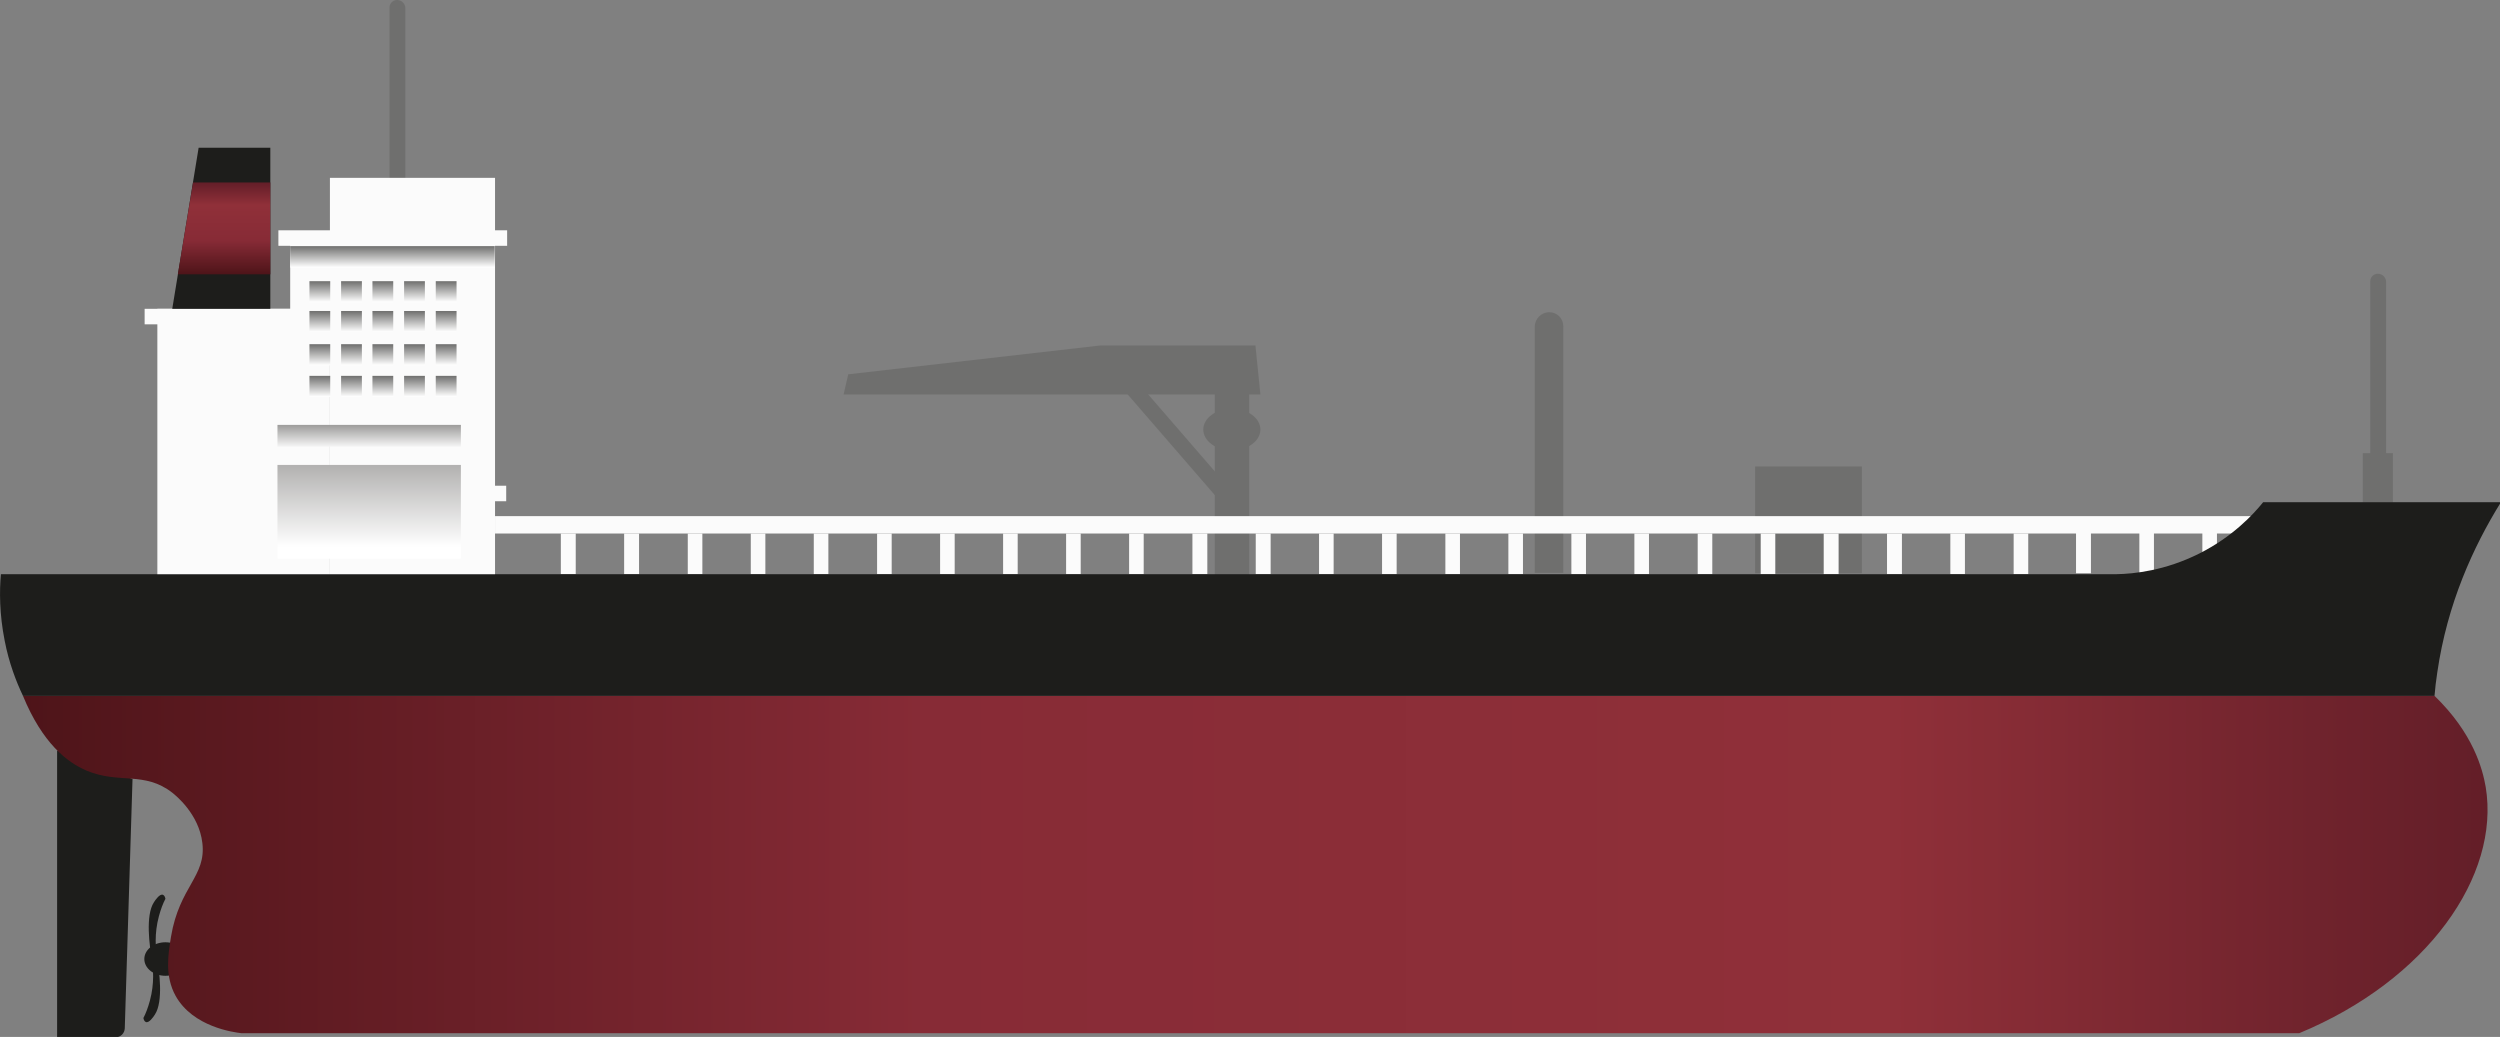 <?xml version="1.0" encoding="utf-8"?>
<!-- Generator: Adobe Illustrator 26.0.1, SVG Export Plug-In . SVG Version: 6.00 Build 0)  -->
<svg version="1.1" id="Layer_1" xmlns="http://www.w3.org/2000/svg" xmlns:xlink="http://www.w3.org/1999/xlink" x="0px" y="0px"
	 viewBox="0 0 80.55 33.41" style="enable-background:new 0 0 80.55 33.41;" xml:space="preserve">
<rect x="0" y="0" width="80.55" height="33.41" fill="#808080" stroke="none"/>
<style type="text/css">
	.st0{fill:#6F6F6E;}
	.st1{fill:#6F6F6E;stroke:#6F6F6E;stroke-width:0.5;stroke-miterlimit:10;}
	.st2{fill:#1D1D1B;}
	.st3{fill:url(#SVGID_1_);}
	.st4{fill:#FBFBFB;}
	.st5{fill:url(#SVGID_00000052822529858415844900000012972168418240096921_);}
	.st6{fill:url(#SVGID_00000056393828867958219930000012925429629739477411_);}
	.st7{fill:url(#SVGID_00000056406481537978662530000000944843832129529021_);}
	.st8{fill:url(#SVGID_00000027579030720461862330000013049494330593189043_);}
	.st9{fill:url(#SVGID_00000133514274294364197820000009770203770600035490_);}
	.st10{fill:url(#SVGID_00000005948516303403069470000018012908328559108003_);}
	.st11{fill:url(#SVGID_00000098930461994021024960000002826900320164454559_);}
	.st12{fill:url(#SVGID_00000021823838526668677840000015877026682899555969_);}
	.st13{fill:url(#SVGID_00000133526221919248166170000007709768668150731938_);}
	.st14{fill:url(#SVGID_00000020397671789895166680000014387498100939047324_);}
	.st15{fill:url(#SVGID_00000005973932927058752690000012358627181148221630_);}
	.st16{fill:url(#SVGID_00000155860835513494084430000003229884440274170782_);}
	.st17{fill:url(#SVGID_00000065073282361959028000000004910687395721720721_);}
	.st18{fill:url(#SVGID_00000020376485662983197550000012447645175628714679_);}
	.st19{fill:url(#SVGID_00000024691275377269264470000001667488983580790146_);}
	.st20{fill:url(#SVGID_00000163045473869862673150000007500383219802583481_);}
	.st21{fill:url(#SVGID_00000103250752433346012790000000839422477645503391_);}
	.st22{fill:url(#SVGID_00000161600162908554266630000014640789900453676968_);}
	.st23{fill:url(#SVGID_00000072248416668029341500000000601029493410228658_);}
	.st24{fill:url(#SVGID_00000082359866530213975380000014755387892974520479_);}
	.st25{fill:url(#SVGID_00000058583918485442867370000015653796348225949080_);}
	.st26{fill:url(#SVGID_00000178183908982892000340000008998439630947918469_);}
	.st27{fill:url(#SVGID_00000160168105630866976980000005356378295351038117_);}
	.st28{fill:url(#SVGID_00000013153818531979973620000005937024923198645130_);}
</style>
<g>
	<path class="st0" d="M13.05,5.74h-0.5v-5.5c0-0.13,0.11-0.24,0.24-0.24h0.01c0.14,0,0.26,0.12,0.26,0.26V5.74z"/>
	<g>
		<path class="st0" d="M76.87,16.18h-0.5V9.06c0-0.13,0.11-0.24,0.24-0.24h0.01c0.14,0,0.26,0.12,0.26,0.26V16.18z"/>
		<rect x="76.13" y="14.6" class="st0" width="0.97" height="1.59"/>
	</g>
	<rect x="56.55" y="15.03" class="st0" width="3.44" height="3.44"/>
	<path class="st0" d="M50.37,18.46h-0.92v-7.93c0-0.26,0.21-0.47,0.47-0.47l0,0c0.25,0,0.45,0.2,0.45,0.45V18.46z"/>
	<g>
		<path class="st0" d="M40.25,18.65h-1.11v-6.42c0-0.26,0.21-0.47,0.47-0.47h0.19c0.25,0,0.45,0.2,0.45,0.45V18.65z"/>
		<ellipse class="st0" cx="39.69" cy="13.84" rx="0.92" ry="0.67"/>
		<polygon class="st0" points="40.61,12.71 27.18,12.71 27.33,12.06 35.46,11.13 40.45,11.13 		"/>
		<line class="st1" x1="36.38" y1="12.38" x2="39.47" y2="15.95"/>
	</g>
	<path class="st2" d="M1.84,24.18v9.24h1.89c0.15,0,0.28-0.12,0.29-0.28l0.25-8.04L1.84,24.18z"/>
	<g>
		<ellipse class="st2" cx="5.33" cy="30.9" rx="0.68" ry="0.54"/>
		<g>
			<path class="st2" d="M5.06,30.88c0.07,0.38,0.21,1.39-0.07,1.81c-0.05,0.08-0.19,0.28-0.29,0.24c-0.05-0.02-0.07-0.08-0.08-0.13
				c0.08-0.15,0.15-0.34,0.21-0.56c0.15-0.56,0.11-1.05,0.05-1.35C4.93,30.88,5,30.88,5.06,30.88z"/>
			<path class="st2" d="M4.89,30.88c-0.07-0.38-0.21-1.39,0.07-1.81c0.05-0.08,0.19-0.28,0.29-0.24c0.05,0.02,0.07,0.08,0.08,0.13
				c-0.08,0.15-0.15,0.34-0.21,0.56c-0.15,0.56-0.11,1.05-0.05,1.35C5.01,30.87,4.95,30.88,4.89,30.88z"/>
		</g>
	</g>
	<linearGradient id="SVGID_1_" gradientUnits="userSpaceOnUse" x1="0.741" y1="27.858" x2="80.151" y2="27.858">
		<stop  offset="0" style="stop-color:#4E1419"/>
		<stop  offset="0.367" style="stop-color:#872B36"/>
		<stop  offset="0.755" style="stop-color:#903039"/>
		<stop  offset="1" style="stop-color:#631E28"/>
	</linearGradient>
	<path class="st3" d="M7.78,33.29h66.3c4.13-1.71,6.48-5.07,6.01-7.93c-0.1-0.58-0.4-1.73-1.65-2.94c-25.9,0-51.8,0-77.7,0
		c0.63,1.53,1.42,2.14,2.05,2.41c1.05,0.44,1.86,0.01,2.76,0.71c0.1,0.08,0.86,0.68,0.97,1.62c0.13,1.08-0.74,1.4-1.01,3.02
		c-0.09,0.56-0.21,1.26,0.15,1.91C6.22,33.09,7.53,33.26,7.78,33.29z"/>
	<rect x="38.42" y="17.19" class="st4" width="0.48" height="1.31"/>
	<rect x="40.46" y="17.19" class="st4" width="0.48" height="1.31"/>
	<rect x="42.5" y="17.19" class="st4" width="0.47" height="1.31"/>
	<rect x="44.53" y="17.19" class="st4" width="0.47" height="1.31"/>
	<rect x="46.57" y="17.19" class="st4" width="0.47" height="1.31"/>
	<rect x="48.6" y="17.19" class="st4" width="0.47" height="1.31"/>
	<rect x="50.63" y="17.19" class="st4" width="0.47" height="1.31"/>
	<rect x="52.66" y="17.19" class="st4" width="0.47" height="1.31"/>
	<rect x="15.95" y="16.63" class="st4" width="56.81" height="0.56"/>
	<rect x="18.07" y="17.19" class="st4" width="0.48" height="1.31"/>
	<rect x="20.11" y="17.19" class="st4" width="0.48" height="1.31"/>
	<rect x="22.16" y="17.19" class="st4" width="0.47" height="1.31"/>
	<rect x="24.19" y="17.19" class="st4" width="0.47" height="1.31"/>
	<rect x="26.22" y="17.19" class="st4" width="0.47" height="1.31"/>
	<rect x="28.26" y="17.19" class="st4" width="0.47" height="1.31"/>
	<rect x="30.29" y="17.19" class="st4" width="0.47" height="1.31"/>
	<rect x="32.32" y="17.19" class="st4" width="0.47" height="1.31"/>
	<rect x="34.35" y="17.19" class="st4" width="0.47" height="1.31"/>
	<rect x="36.38" y="17.19" class="st4" width="0.47" height="1.31"/>
	<rect x="58.76" y="17.19" class="st4" width="0.48" height="1.31"/>
	<rect x="60.8" y="17.19" class="st4" width="0.48" height="1.31"/>
	<rect x="62.84" y="17.19" class="st4" width="0.47" height="1.31"/>
	<rect x="64.88" y="17.19" class="st4" width="0.47" height="1.31"/>
	<rect x="54.7" y="17.19" class="st4" width="0.47" height="1.31"/>
	<rect x="56.73" y="17.19" class="st4" width="0.47" height="1.31"/>
	<rect x="66.89" y="17.16" class="st4" width="0.48" height="1.31"/>
	<rect x="68.93" y="17.16" class="st4" width="0.47" height="1.31"/>
	<rect x="70.96" y="17.16" class="st4" width="0.47" height="1.31"/>
	<path class="st2" d="M0.03,18.5H68.2c0.55-0.01,1.56-0.11,2.67-0.67c1.05-0.53,1.71-1.23,2.05-1.65c2.55,0,5.11,0,7.66,0
		c-0.9,1.45-1.73,3.28-2.05,5.48c-0.04,0.26-0.07,0.51-0.09,0.76c-25.9,0-51.8,0-77.7,0c-0.21-0.44-0.45-1.05-0.59-1.78
		C-0.02,19.78-0.02,19.04,0.03,18.5z"/>
	<g>
		<rect x="10.63" y="5.73" class="st4" width="5.32" height="12.77"/>
		<rect x="5.07" y="9.95" class="st4" width="5.56" height="8.55"/>
		<rect x="8.97" y="7.42" class="st4" width="7.37" height="0.5"/>
		<rect x="8.94" y="15.65" class="st4" width="7.37" height="0.5"/>
		<rect x="4.66" y="9.95" class="st4" width="7.37" height="0.5"/>
		<rect x="9.35" y="7.67" class="st4" width="2.67" height="4.08"/>
	</g>
	<polygon class="st2" points="5.55,9.95 6.4,4.76 8.71,4.76 8.71,9.95 	"/>
	
		<linearGradient id="SVGID_00000007425899302439461100000008662431130748576431_" gradientUnits="userSpaceOnUse" x1="7.219" y1="8.84" x2="7.219" y2="5.879">
		<stop  offset="0" style="stop-color:#4E1419"/>
		<stop  offset="0.367" style="stop-color:#872B36"/>
		<stop  offset="0.755" style="stop-color:#903039"/>
		<stop  offset="1" style="stop-color:#631E28"/>
	</linearGradient>
	<polygon style="fill:url(#SVGID_00000007425899302439461100000008662431130748576431_);" points="6.22,5.88 8.71,5.88 8.71,8.84 
		5.73,8.84 	"/>
	<g>
		<g>
			
				<linearGradient id="SVGID_00000160161773600455745920000003038764688157201824_" gradientUnits="userSpaceOnUse" x1="10.3" y1="9.735" x2="10.3" y2="9.059">
				<stop  offset="0" style="stop-color:#FFFFFF"/>
				<stop  offset="1" style="stop-color:#6F6F6E"/>
			</linearGradient>
			
				<rect x="9.97" y="9.06" style="fill:url(#SVGID_00000160161773600455745920000003038764688157201824_);" width="0.67" height="0.68"/>
			
				<linearGradient id="SVGID_00000152256419481398511850000016870694497080324748_" gradientUnits="userSpaceOnUse" x1="11.32" y1="9.735" x2="11.32" y2="9.059">
				<stop  offset="0" style="stop-color:#FFFFFF"/>
				<stop  offset="1" style="stop-color:#6F6F6E"/>
			</linearGradient>
			
				<rect x="10.99" y="9.06" style="fill:url(#SVGID_00000152256419481398511850000016870694497080324748_);" width="0.67" height="0.68"/>
			
				<linearGradient id="SVGID_00000173156155566685960810000013258818103844678842_" gradientUnits="userSpaceOnUse" x1="12.339" y1="9.735" x2="12.339" y2="9.059">
				<stop  offset="0" style="stop-color:#FFFFFF"/>
				<stop  offset="1" style="stop-color:#6F6F6E"/>
			</linearGradient>
			
				<rect x="12" y="9.06" style="fill:url(#SVGID_00000173156155566685960810000013258818103844678842_);" width="0.67" height="0.68"/>
			
				<linearGradient id="SVGID_00000174586745489113080830000005711327557816797348_" gradientUnits="userSpaceOnUse" x1="13.359" y1="9.735" x2="13.359" y2="9.059">
				<stop  offset="0" style="stop-color:#FFFFFF"/>
				<stop  offset="1" style="stop-color:#6F6F6E"/>
			</linearGradient>
			
				<rect x="13.02" y="9.06" style="fill:url(#SVGID_00000174586745489113080830000005711327557816797348_);" width="0.67" height="0.68"/>
			
				<linearGradient id="SVGID_00000152963955518402151250000013878227130583049881_" gradientUnits="userSpaceOnUse" x1="14.379" y1="9.735" x2="14.379" y2="9.059">
				<stop  offset="0" style="stop-color:#FFFFFF"/>
				<stop  offset="1" style="stop-color:#6F6F6E"/>
			</linearGradient>
			
				<rect x="14.04" y="9.06" style="fill:url(#SVGID_00000152963955518402151250000013878227130583049881_);" width="0.67" height="0.68"/>
		</g>
		<g>
			
				<linearGradient id="SVGID_00000107568294212778753390000010506721493046453659_" gradientUnits="userSpaceOnUse" x1="10.3" y1="10.696" x2="10.3" y2="10.02">
				<stop  offset="0" style="stop-color:#FFFFFF"/>
				<stop  offset="1" style="stop-color:#6F6F6E"/>
			</linearGradient>
			
				<rect x="9.97" y="10.02" style="fill:url(#SVGID_00000107568294212778753390000010506721493046453659_);" width="0.67" height="0.68"/>
			
				<linearGradient id="SVGID_00000001664028698132507620000005618713133979059357_" gradientUnits="userSpaceOnUse" x1="11.32" y1="10.696" x2="11.32" y2="10.02">
				<stop  offset="0" style="stop-color:#FFFFFF"/>
				<stop  offset="1" style="stop-color:#6F6F6E"/>
			</linearGradient>
			
				<rect x="10.99" y="10.02" style="fill:url(#SVGID_00000001664028698132507620000005618713133979059357_);" width="0.67" height="0.68"/>
			
				<linearGradient id="SVGID_00000016036075936993801230000004348407216407482767_" gradientUnits="userSpaceOnUse" x1="12.339" y1="10.696" x2="12.339" y2="10.02">
				<stop  offset="0" style="stop-color:#FFFFFF"/>
				<stop  offset="1" style="stop-color:#6F6F6E"/>
			</linearGradient>
			
				<rect x="12" y="10.02" style="fill:url(#SVGID_00000016036075936993801230000004348407216407482767_);" width="0.67" height="0.68"/>
			
				<linearGradient id="SVGID_00000026153538313616056450000016618211300978989242_" gradientUnits="userSpaceOnUse" x1="13.359" y1="10.696" x2="13.359" y2="10.02">
				<stop  offset="0" style="stop-color:#FFFFFF"/>
				<stop  offset="1" style="stop-color:#6F6F6E"/>
			</linearGradient>
			
				<rect x="13.02" y="10.02" style="fill:url(#SVGID_00000026153538313616056450000016618211300978989242_);" width="0.67" height="0.68"/>
			
				<linearGradient id="SVGID_00000114054216224099717250000006070125080124188303_" gradientUnits="userSpaceOnUse" x1="14.379" y1="10.696" x2="14.379" y2="10.02">
				<stop  offset="0" style="stop-color:#FFFFFF"/>
				<stop  offset="1" style="stop-color:#6F6F6E"/>
			</linearGradient>
			
				<rect x="14.04" y="10.02" style="fill:url(#SVGID_00000114054216224099717250000006070125080124188303_);" width="0.67" height="0.68"/>
		</g>
		<g>
			
				<linearGradient id="SVGID_00000163066486359381107360000005884204583504203154_" gradientUnits="userSpaceOnUse" x1="10.3" y1="11.77" x2="10.3" y2="11.094">
				<stop  offset="0" style="stop-color:#FFFFFF"/>
				<stop  offset="1" style="stop-color:#6F6F6E"/>
			</linearGradient>
			
				<rect x="9.97" y="11.09" style="fill:url(#SVGID_00000163066486359381107360000005884204583504203154_);" width="0.67" height="0.68"/>
			
				<linearGradient id="SVGID_00000003092226461114213780000016944861089392460161_" gradientUnits="userSpaceOnUse" x1="11.32" y1="11.77" x2="11.32" y2="11.094">
				<stop  offset="0" style="stop-color:#FFFFFF"/>
				<stop  offset="1" style="stop-color:#6F6F6E"/>
			</linearGradient>
			
				<rect x="10.99" y="11.09" style="fill:url(#SVGID_00000003092226461114213780000016944861089392460161_);" width="0.67" height="0.68"/>
			
				<linearGradient id="SVGID_00000176027490134898051020000010137680353061319562_" gradientUnits="userSpaceOnUse" x1="12.339" y1="11.77" x2="12.339" y2="11.094">
				<stop  offset="0" style="stop-color:#FFFFFF"/>
				<stop  offset="1" style="stop-color:#6F6F6E"/>
			</linearGradient>
			
				<rect x="12" y="11.09" style="fill:url(#SVGID_00000176027490134898051020000010137680353061319562_);" width="0.67" height="0.68"/>
			
				<linearGradient id="SVGID_00000125560940251330136720000018293698086874914944_" gradientUnits="userSpaceOnUse" x1="13.359" y1="11.77" x2="13.359" y2="11.094">
				<stop  offset="0" style="stop-color:#FFFFFF"/>
				<stop  offset="1" style="stop-color:#6F6F6E"/>
			</linearGradient>
			
				<rect x="13.02" y="11.09" style="fill:url(#SVGID_00000125560940251330136720000018293698086874914944_);" width="0.67" height="0.68"/>
			
				<linearGradient id="SVGID_00000078728674992415548390000001105473700607977639_" gradientUnits="userSpaceOnUse" x1="14.379" y1="11.77" x2="14.379" y2="11.094">
				<stop  offset="0" style="stop-color:#FFFFFF"/>
				<stop  offset="1" style="stop-color:#6F6F6E"/>
			</linearGradient>
			
				<rect x="14.04" y="11.09" style="fill:url(#SVGID_00000078728674992415548390000001105473700607977639_);" width="0.67" height="0.68"/>
		</g>
		<g>
			
				<linearGradient id="SVGID_00000125604407286135331270000013021339197833807507_" gradientUnits="userSpaceOnUse" x1="10.3" y1="12.784" x2="10.3" y2="12.108">
				<stop  offset="0" style="stop-color:#FFFFFF"/>
				<stop  offset="1" style="stop-color:#6F6F6E"/>
			</linearGradient>
			
				<rect x="9.97" y="12.11" style="fill:url(#SVGID_00000125604407286135331270000013021339197833807507_);" width="0.67" height="0.68"/>
			
				<linearGradient id="SVGID_00000027577007615358694010000016388898700439137425_" gradientUnits="userSpaceOnUse" x1="11.32" y1="12.784" x2="11.32" y2="12.108">
				<stop  offset="0" style="stop-color:#FFFFFF"/>
				<stop  offset="1" style="stop-color:#6F6F6E"/>
			</linearGradient>
			
				<rect x="10.99" y="12.11" style="fill:url(#SVGID_00000027577007615358694010000016388898700439137425_);" width="0.67" height="0.68"/>
			
				<linearGradient id="SVGID_00000130634526596376861590000007675100313956323203_" gradientUnits="userSpaceOnUse" x1="12.339" y1="12.784" x2="12.339" y2="12.108">
				<stop  offset="0" style="stop-color:#FFFFFF"/>
				<stop  offset="1" style="stop-color:#6F6F6E"/>
			</linearGradient>
			
				<rect x="12" y="12.11" style="fill:url(#SVGID_00000130634526596376861590000007675100313956323203_);" width="0.67" height="0.68"/>
			
				<linearGradient id="SVGID_00000025430550944477770070000009292798037749464202_" gradientUnits="userSpaceOnUse" x1="13.359" y1="12.784" x2="13.359" y2="12.108">
				<stop  offset="0" style="stop-color:#FFFFFF"/>
				<stop  offset="1" style="stop-color:#6F6F6E"/>
			</linearGradient>
			
				<rect x="13.02" y="12.11" style="fill:url(#SVGID_00000025430550944477770070000009292798037749464202_);" width="0.67" height="0.68"/>
			
				<linearGradient id="SVGID_00000065067166189956760690000000734239547290236860_" gradientUnits="userSpaceOnUse" x1="14.379" y1="12.784" x2="14.379" y2="12.108">
				<stop  offset="0" style="stop-color:#FFFFFF"/>
				<stop  offset="1" style="stop-color:#6F6F6E"/>
			</linearGradient>
			
				<rect x="14.04" y="12.11" style="fill:url(#SVGID_00000065067166189956760690000000734239547290236860_);" width="0.67" height="0.68"/>
		</g>
	</g>
	<g>
		
			<linearGradient id="SVGID_00000137116633468501043230000000020284578656367496_" gradientUnits="userSpaceOnUse" x1="11.894" y1="14.386" x2="11.894" y2="13.688">
			<stop  offset="0" style="stop-color:#F4F4F4"/>
			<stop  offset="1" style="stop-color:#9C9B9A"/>
		</linearGradient>
		
			<rect x="8.94" y="13.69" style="fill:url(#SVGID_00000137116633468501043230000000020284578656367496_);" width="5.91" height="0.7"/>
		
			<linearGradient id="SVGID_00000013895693012992117290000011948343382290337726_" gradientUnits="userSpaceOnUse" x1="11.894" y1="17.997" x2="11.894" y2="14.98">
			<stop  offset="0.123" style="stop-color:#FFFFFF"/>
			<stop  offset="1" style="stop-color:#B2B1B0"/>
		</linearGradient>
		
			<rect x="8.94" y="14.98" style="fill:url(#SVGID_00000013895693012992117290000011948343382290337726_);" width="5.91" height="3.02"/>
	</g>
	
		<linearGradient id="SVGID_00000064323123587276553650000001416727966469734302_" gradientUnits="userSpaceOnUse" x1="12.652" y1="8.621" x2="12.652" y2="7.927">
		<stop  offset="0" style="stop-color:#FFFFFF"/>
		<stop  offset="1" style="stop-color:#6F6F6E"/>
	</linearGradient>
	
		<rect x="9.35" y="7.93" style="fill:url(#SVGID_00000064323123587276553650000001416727966469734302_);" width="6.59" height="0.69"/>
</g>
</svg>

